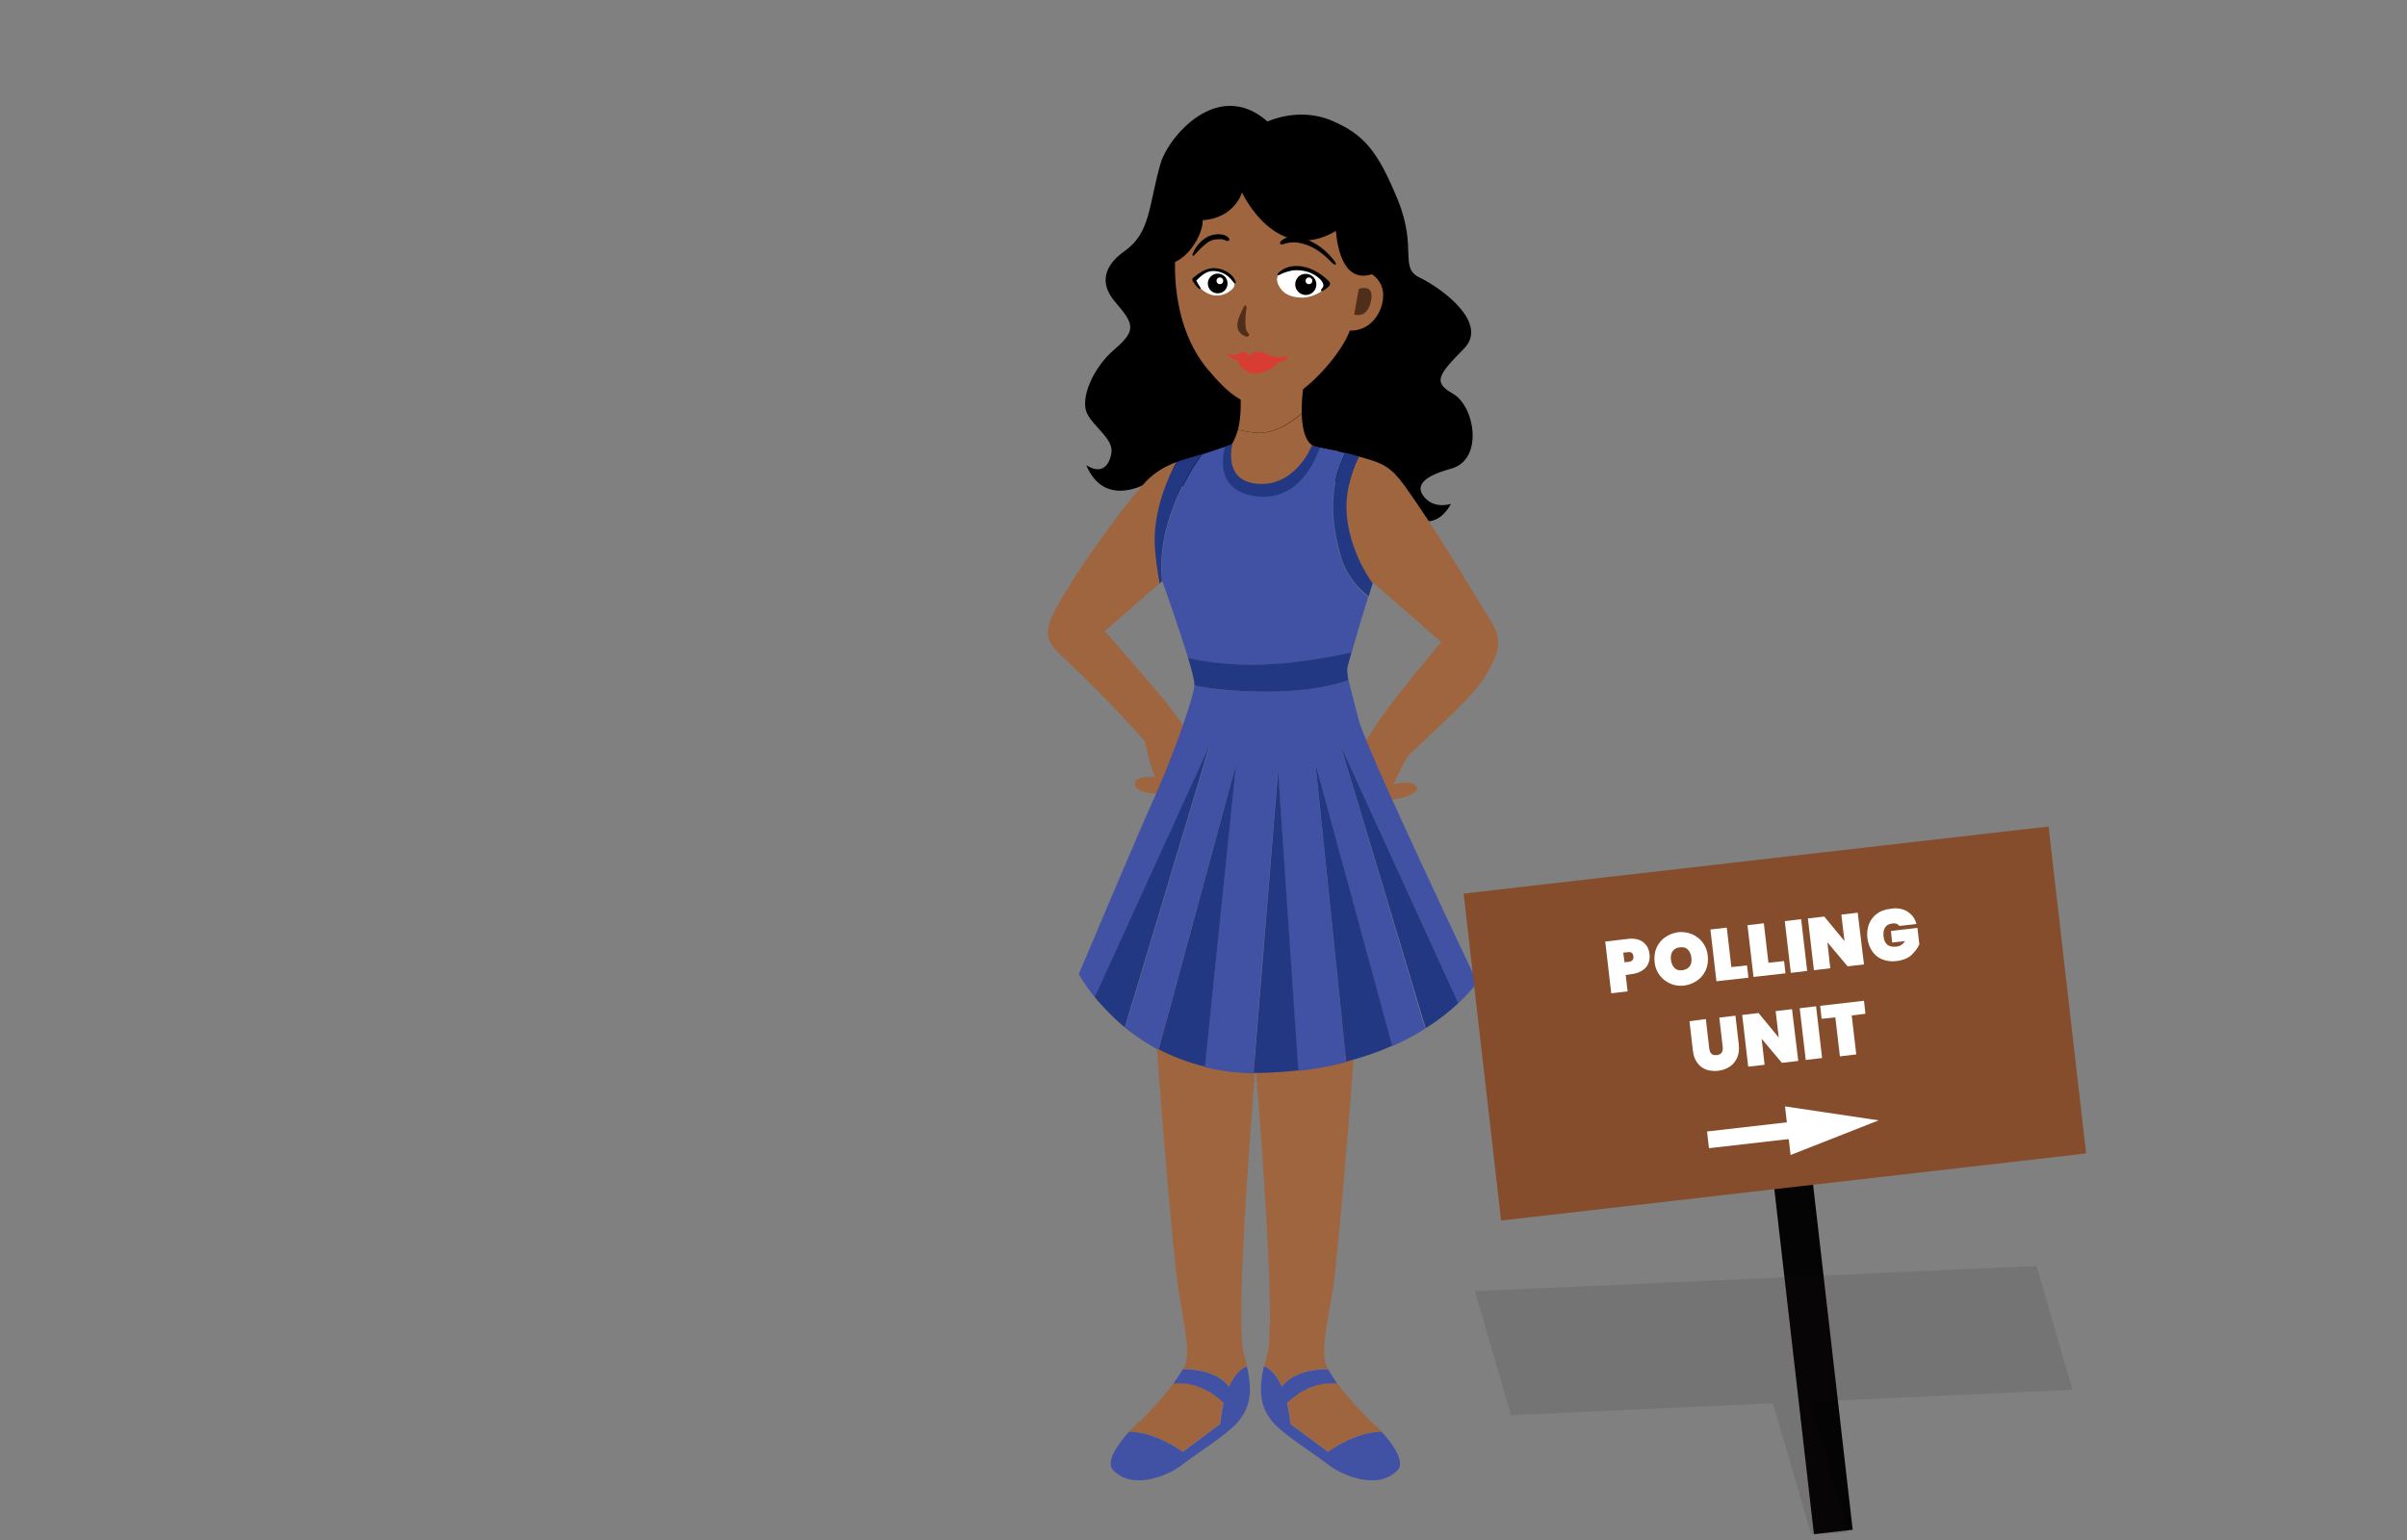 <?xml version="1.0" encoding="utf-8"?>
<!-- Generator: Adobe Illustrator 23.0.0, SVG Export Plug-In . SVG Version: 6.00 Build 0)  -->
<svg version="1.1" id="Layer_1" xmlns="http://www.w3.org/2000/svg" xmlns:xlink="http://www.w3.org/1999/xlink" x="0px" y="0px"
	 viewBox="0 0 1000 640" style="enable-background:new 0 0 1000 640;" xml:space="preserve">
<rect x="0" y="0" width="1000" height="640" fill="#808080" stroke="none"/>
<style type="text/css">
	.st0{fill:#9F653E;}
	.st1{fill:#4152A4;}
	.st2{fill:#FFFFFF;}
	.st3{fill:#502E1C;}
	.st4{fill:#D73D33;}
	.st5{fill:#233882;}
	.st6{fill:#050404;}
	.st7{fill:#854D2C;}
	.st8{opacity:0.1;fill:#171211;enable-background:new    ;}
	.st9{fill:none;stroke:#FFFFFF;stroke-width:7;stroke-miterlimit:10;}
</style>
<g id="woman-2">
	<g>
		<g>
			<path class="st0" d="M555.6,574.9c7.7,10.6,18.2,19.7,18.2,19.7s0.1,0.1,0.3,0.3c-11,0-22.3,8.4-22.3,8.4l-15.6-11.6
				c0,0-0.2-4-1.4-8.7C536.7,581,544.5,573.7,555.6,574.9z"/>
			<path class="st1" d="M525.1,567.8c0.2,0.1,0.4,0.1,0.6,0.2c3.1,1.6,5.3,4.7,6.8,8.3l0,0c4.7-6.1,13.4-7.3,19.2-7.3
				c1.2,2,2.5,4,3.9,6c-11.1-1.2-18.9,6.1-20.9,8.1l0,0c1.1,4.7,1.4,8.7,1.4,8.7l15.6,11.6c0,0,11.3-8.4,22.3-8.4
				c1.6,1.7,10.6,11.8,6.7,15.9c-8.1,8.7-23.2,2.3-29-2.3s-18.4-12.2-23.2-17.9C524.6,585.8,522.3,579.8,525.1,567.8z"/>
			<path class="st0" d="M487.5,574.9c-7.7,10.6-18.2,19.7-18.2,19.7s-0.1,0.1-0.3,0.3c11,0,22.3,8.4,22.3,8.4l15.6-11.6
				c0,0,0.2-4,1.4-8.7C506.4,581,498.7,573.7,487.5,574.9z"/>
			<path class="st1" d="M518,567.8c-0.2,0.1-0.4,0.1-0.6,0.2c-3.1,1.6-5.3,4.7-6.8,8.3l0,0c-4.7-6.1-13.4-7.3-19.2-7.3
				c-1.2,2-2.5,4-3.9,6c11.1-1.2,18.9,6.1,20.9,8.1l0,0c-1.1,4.7-1.4,8.7-1.4,8.7l-15.6,11.6c0,0-11.3-8.4-22.3-8.4
				c-1.6,1.7-10.6,11.8-6.7,15.9c8.1,8.7,23.2,2.3,28.9-2.3c5.8-4.6,18.4-12.2,23.2-17.9C518.5,585.8,520.9,579.8,518,567.8z"/>
			<path class="st0" d="M521.6,430l1.1,0.2c0,0-0.4,4.8-1.1,12.6c0.4,5.1,0.9,11.4,1.5,18.5c2.7,36.1,6.4,92,3.3,102
				c-0.5,1.6-0.8,3-1.2,4.4c0.2,0.1,0.4,0.1,0.6,0.2c3.1,1.6,5.3,4.7,6.8,8.3c4.7-6.1,13.4-7.3,19.2-7.3c-0.2-0.3-0.4-0.6-0.5-0.9
				c-3.5-6.4,1.6-22.7,3.5-40.5c2.4-22.8,4.9-52.8,6.6-74.7c1.3-16.9,2.1-29,2.1-29L521.6,430z"/>
			<path class="st0" d="M521.6,430l-41.8-6.2c0,0,0.8,11.3,2,27.5c1.7,22,4.2,52.9,6.7,76.2c1.9,17.8,6.9,34.2,3.5,40.5
				c-0.2,0.3-0.4,0.6-0.5,0.9c5.8,0,14.5,1.3,19.2,7.3c1.5-3.5,3.7-6.7,6.8-8.3c0.2-0.1,0.4-0.1,0.6-0.2c-0.3-1.4-0.7-2.8-1.2-4.4
				c-3.1-10.1,0.5-66,3.3-102.1c0.5-7.1,1-13.4,1.5-18.5c-0.6-7.8-1.1-12.6-1.1-12.6L521.6,430z"/>
		</g>
		<g>
			<path d="M526.6,50.5c0,0,12.9-6.2,26.6-0.4c13.4,5.7,19.1,12.5,27.5,32.9c8.3,20.4,0.4,28.3,9.2,32.4
				c8.7,4.2,28.9,18.7,18.3,29.5c-10.6,10.8-13.1,13.9-4.6,18.7c9.2,5.2,12.9,27.5-0.8,31.2s-14.6,8.3-10.4,12.5
				c4.2,4.2,10.4,2.1,10.4,2.1s-5.8,12.1-15.8,5s-35-16.2-37.4-15c-2.5,1.2-23.3,17.9-32.5,13.7s-25.4-15-31.6-9.6s-9.2-2.6-9.2-2.6
				s-17.5,10.5-25-7.6c5.4,3.5,9.2,1.5,10.4-4.8c1.3-6.2-8.3-11.6-10.4-17.5c-2.1-5.8,2.5-17.9,11.7-25.8c9.2-7.9,8.2-10.5,0.4-19.6
				c-5.2-6-6.9-13.7,4-21.4c10.8-7.7,9.8-19.3,14.8-36.4C485.3,57.2,505.8,32.2,526.6,50.5z"/>
			<path class="st0" d="M521.1,179.8c-2.7-0.3-4.9-0.8-6.8-1.2c1.1-4.2,1.4-9.5,1-16.5c-0.6-10.4,26.1-0.6,26.1-0.6
				s-0.7,4.9-0.6,10.3C536.7,175.3,529,180.8,521.1,179.8z"/>
			<path class="st0" d="M501.1,189c0,0,8.7-0.9,11-4.9c0.9-1.6,1.6-3.5,2.2-5.5c1.9,0.4,4.1,0.9,6.8,1.2c8,1,15.6-4.4,19.7-7.9
				c0.2,6.2,1.5,13.1,6.4,14c11.2,2.1,9,1.7,9,1.7s-2.4,7.7-7.5,14.8c-7.3,6.5-18.4,10.1-28.8,10.3C504.5,206.9,501.1,189,501.1,189
				z"/>
			<g>
				<path class="st0" d="M537,67.4c22.2,1.9,27,31.4,27.3,45.9c2-1,6.3-0.5,9.1,4.4c3.8,6.3-1.2,20-12.6,19.7
					c-1.6,4.4-5.6,10.5-10.5,15.9c-11.2,12.5-19.7,15-25.8,15c-7.5,0-13.4-3.6-22.9-15c-16.4-19.8-13.2-48.4-13.2-48.4
					C490.4,78.2,505.5,64.7,537,67.4z"/>
				<path class="st2" d="M550.9,117.8c0,0-2.2-3.8-6.8-5.2c-4.6-1.4-8-1.5-10.8,0.2s-2.2,1.5-2.2,1.5s-1.4,1.5,0.2,4.5
					c1.5,2.7,4,4.8,9.6,4.9C546.6,123.7,552.5,119.3,550.9,117.8z"/>
				<path class="st2" d="M511.9,115.8c0,0,2.1,2.3,0.1,4.3s-5.3,3.4-8.8,2.4s-5.9-4.2-6.9-5.5c-0.9-1.4,1.5-2.6,3.2-3.3
					C501.3,112.9,505.6,109.6,511.9,115.8z"/>
				<path d="M540.7,110.7c4.4,0.6,8.6,3.3,11.5,6.3c0.4,0.4,0.6,1.2,0,1.9c-0.5,0.6-2.2,1.8-2.7,2c-0.8,0.5-0.9-0.5-0.2-1.1
					c0.8-0.8,0.8-2.2-1.1-4c-2.6-2.4-6.2-3.6-9.8-3.5c-2.2,0-4.9,0.9-6.8,1.9c-1.1,0.6-1-0.3-0.4-0.9
					C533.8,110.9,537.1,110.2,540.7,110.7z"/>
				<path d="M495.9,115.3c5.2-4.4,8.3-4.1,10.6-3.6c2.6,0.5,5.6,2.2,6.8,5.2c0.4,0.9-0.4,1.1-0.8,0.5c-1.9-2.6-3.9-4.2-7.3-4.7
					c-3.5-0.5-5.7,1.4-8.2,3.9c0.3,0.7,0.8,1.5,1.2,2.1c0.9,1.1,0.8,1.9-0.3,1.1c-0.9-0.7-1.9-2.2-2.4-3.1
					C495.1,116.2,495.4,115.7,495.9,115.3z"/>
				<path d="M538.1,118.2c0,2.4,2,4.4,4.4,4.4s4.4-2,4.4-4.4s-2-4.4-4.4-4.4C540.1,113.7,538.1,115.7,538.1,118.2z"/>
				<path d="M501.8,117.8c0,2.3,1.8,4.1,4.1,4.1s4.1-1.8,4.1-4.1c0-2.3-1.8-4.1-4.1-4.1C503.6,113.7,501.8,115.6,501.8,117.8z"/>
				<path class="st2" d="M542.4,116.7c0,0.8,0.6,1.4,1.4,1.4s1.4-0.6,1.4-1.4s-0.6-1.4-1.4-1.4C543,115.3,542.4,115.9,542.4,116.7z"
					/>
				<path class="st2" d="M505.4,116.7c0,0.8,0.6,1.4,1.4,1.4s1.4-0.6,1.4-1.4s-0.6-1.4-1.4-1.4C506,115.3,505.4,115.9,505.4,116.7z"
					/>
				<path class="st3" d="M564.5,120.1c0,0,6.9-2.7,5,5.4c-1.7,7.2-6.9,5.2-6.9,5.2L564.5,120.1z"/>
				<path class="st3" d="M516.6,127.8c0.7-1.6,1.5-0.7,1.2,0.6c-0.3,1.8-0.4,3.7-0.4,5.5c0,3,0.4,3.7,1.5,5c0.4,0.4-0.6,1.4-1.5,0.9
					C511.1,137.1,515.4,130.6,516.6,127.8z"/>
				<path d="M532.2,100.2c2.6-2.6,7-2,10.1-0.9c4.7,1.7,8.6,4.7,11.9,8.9c1.8,2.3,0.3,2.1-0.8,1c-3.4-3.5-6.8-6.3-11.4-7.7
					c-3.3-1-5.8-1.1-8.9,0C531.8,101.8,531.4,101,532.2,100.2z"/>
				<path d="M501.5,98.5c2.4-1.3,6.7-1.9,8.9,0.3c0.8,0.8,0,1.6-0.7,1.3c-1-0.4-1.8-0.8-2.9-0.7c-3.2,0.2-4.3-0.3-10.8,6.8
					c-0.2,0.2-0.9,0.2-0.4-0.9C496.6,102.6,499,99.9,501.5,98.5z"/>
				<path class="st4" d="M511.6,147.3c1.9,1,3.1-0.8,4.6-1c1.2-0.1,2.5,0.7,3.1,1.6c1.6-2.4,4.2-1.8,6.6-0.9c2.7,1,5.3,2.2,8.2,1
					c0.6-0.2,1.1,0.5,0.6,1c-1,1-2.2,1.4-3.7,1.5c-0.7,2.1-5.9,4.3-7.5,4.5c-4.9,0.8-7.7-1.3-9.5-5.4c-1.3,0-2.6-0.8-3.6-1.7
					C509.4,147.1,510.9,147,511.6,147.3z"/>
			</g>
			<path d="M481.3,96.6c8.3-17.1,30.8-41.6,34.9-35.4c0.8,1.2,1.3,2.3,1.6,3.3c12.9-15.1,45.9,3.3,45.8,19.4
				c8.7-1.8,24,22.1,8.3,29.3c-13.5,6.2-16.3-10.1-16.9-17.2c-24.9,14.6-39-16-39-16s-3,10.6-16.3,11.5c0,7.9-9.7,21.2-18.2,17.6
				C481.5,109.1,472.9,113.7,481.3,96.6z"/>
		</g>
		<g>
			<path class="st0" d="M577.7,326.2c0,0,9.4-2.6,10.9,0.9s-10.6,5.6-12.5,5.4C574.1,332.4,577.7,326.2,577.7,326.2z"/>
			<path class="st0" d="M598.8,266.8L570.3,242c0,0-0.1,0.2-0.1,0.4c-5.7-7.9-10.9-20.2-10.9-31.7c0-9.3,3.4-17.4,5.2-21
				c2.1,0.6,4.2,1.2,6.3,1.9c8,2.7,10.7,7.3,17.1,16.5c12.4,18,27.6,44,31.5,50c5.2,8.1,3.2,13.1-1.8,22.1
				c-4.8,8.7-21.7,23.3-32.4,33.7c-2.1,2-8.3,17.4-9.3,18.3c-3.8-8.3-8.7-15.1-11-20.7c0,0,5.7-8.3,6.8-10.2
				C577.5,292,598.8,266.8,598.8,266.8z"/>
		</g>
		<g>
			<path class="st0" d="M484.8,323.3c0,0-12.3-1.8-13.2,1.8c-1.4,5.7,14.1,4.8,14.1,4.8L484.8,323.3z"/>
			<path class="st0" d="M441.4,248.2c10.3-17.5,27-39.8,34.5-47.9c4.1-4.4,9.1-6.9,12.9-8.3c-3.3,5.8-7,17.4-8,29.6
				c-0.4,4.6,0.2,13.1,1.5,20.3L459,262.3c0,0,20.3,23,26.2,30.6c2.3,2.9,8.8,11.8,8.8,11.8c-2.4,7.1-5.3,15.5-8.2,22.7
				c-2.8,0.4-6.5-0.8-10-19.1C463,293.5,448,279.1,441,272.5C433,265,433.7,261.2,441.4,248.2z"/>
		</g>
		<g>
			<path class="st1" d="M577.7,330.8c-3.8-8.3-7-15.8-9.4-21.5c-2-4.7-3.3-8.3-3.8-10c-1.8-7.3-3.4-12.7-4.2-16.6
				c-4.8,1.7-19.1,5.8-44.4,4.5c-9.7-0.5-15.9-1.5-19.7-2.3c-0.2,2.5-1.8,7.9-4,14.3c-2.4,7.1-5.6,15.4-8.5,22.6
				c-1.8,4.3-3.4,8.2-4.8,11.2c-5.8,12.7-30.7,71.8-30.7,71.8s2.1,4.1,6.7,9.7l47.7-104.6l-35.2,117.2c4,3.2,8.6,6.4,13.9,9.2
				l32.2-118.8l-13,126c6.1,1.5,12.9,2.4,20.2,2.6l10.2-125.7l8.4,124.7c7.3-0.8,13.9-2.1,20-3.7l-12.8-123.9l31.8,117.3
				c5.3-2.3,9.8-4.8,13.8-7.3L557,309.8l48.9,107.1c5.4-5,7.8-8.7,7.8-8.7S592.3,363.2,577.7,330.8z"/>
			<path class="st5" d="M605.9,416.9c-3.4,3.1-7.8,6.8-13.6,10.4L557,309.8L605.9,416.9z"/>
			<path class="st5" d="M454.8,414.4l47.7-104.6L467.3,427C462.1,422.6,457.9,418.1,454.8,414.4z"/>
			<path class="st5" d="M578.4,434.6c-5.6,2.5-11.9,4.7-19.1,6.6l-12.8-123.9L578.4,434.6z"/>
			<path class="st5" d="M500.6,443.3c-7.2-1.8-13.6-4.3-19.2-7.2l32.2-118.8L500.6,443.3z"/>
			<path class="st5" d="M539.4,444.8c-4,0.5-8.1,0.8-12.5,1c-2.1,0.1-4.1,0.1-6.1,0.1L531,320.2L539.4,444.8z"/>
			<path class="st1" d="M499.3,188.9l12.5-4.2c0,0-4.6,18.5,12.7,19.4c15.8,0.8,21.4-18.5,21.4-18.5s5.6,0.9,13,2.7
				c-8.1,16.2-5.1,31.5-2,42.8c2.3,8.5,8,14.1,11.5,17c-2,6.4-5,16.5-6.9,23.1c-3.8,0.9-25.1,5.6-44.5,5.1
				c-11.5-0.3-19-1.6-23.4-2.8c-3.9-12.9-10.7-32-10.7-32C480.3,217.9,494.2,196,499.3,188.9z"/>
			<path class="st5" d="M557,231c-3.1-11.2-6.1-26.6,2-42.8c1.8,0.4,3.6,0.9,5.6,1.5c-1.8,3.7-5.2,11.7-5.2,21
				c0,11.5,5.2,23.9,10.9,31.7c-0.3,0.8-0.9,2.9-1.7,5.5C565,245.1,559.3,239.5,557,231z"/>
			<path class="st5" d="M479.8,221.3c0.8-12.2,5.7-23.5,9-29.3c2.1-0.8,10.4-3.2,10.4-3.2c-5.1,7.1-19,29.1-16.4,52.6l-1,1.2
				C480.5,235.3,479.4,227.7,479.8,221.3z"/>
			<path class="st5" d="M548.3,186c0,0-6.5,22.6-26.1,20.3c-19.5-2.3-13.2-20.6-13.2-20.6l3-1.2c0,0-4.1,15,9.8,16.5
				c16.4,1.8,23.2-15.8,23.2-15.8L548.3,186z"/>
			<path class="st5" d="M515.9,287.2c-9.7-0.5-15.9-1.5-19.7-2.3c0-0.2,0-0.4,0-0.6c0-1.6-1.1-5.8-2.6-10.9
				c4.5,1.1,11.9,2.5,23.4,2.8c19.4,0.5,40.7-4.2,44.5-5.1c-0.9,3.1-1.5,5.4-1.7,6.2c-0.2,1.3,0,3.1,0.4,5.4
				C555.5,284.4,541.2,288.6,515.9,287.2z"/>
		</g>
	</g>
</g>
<g id="sign">
	
		<rect x="743.6" y="472.7" transform="matrix(0.994 -0.114 0.114 0.994 -58.176 88.986)" class="st6" width="16.2" height="164.5"/>
	
		<rect x="614.6" y="357.1" transform="matrix(0.994 -0.114 0.114 0.994 -43.562 86.46)" class="st7" width="244.5" height="136.7"/>
	<g>
		<path class="st2" d="M675.4,405.2l0.8,6.8l-6.8,0.8l-2.5-21.5l9.4-1.1c2.6-0.3,4.7,0.1,6.3,1.3c1.6,1.2,2.5,2.9,2.7,5.1
			c0.2,1.4,0,2.6-0.5,3.8c-0.5,1.2-1.3,2.2-2.5,2.9c-1.2,0.8-2.6,1.3-4.3,1.5L675.4,405.2z M678.6,397.4c-0.2-1.3-0.9-1.9-2.3-1.7
			l-1.9,0.2l0.5,4l1.9-0.2C678.1,399.5,678.8,398.7,678.6,397.4z"/>
		<path class="st2" d="M702.9,388.2c1.8,0.8,3.3,1.9,4.5,3.5s1.9,3.4,2.1,5.5c0.2,2.1,0,4.1-0.8,5.9s-2,3.3-3.6,4.4
			s-3.4,1.8-5.4,2.1c-2,0.2-3.9,0-5.7-0.8s-3.3-1.9-4.5-3.5s-1.9-3.4-2.1-5.5c-0.2-2.1,0-4.1,0.8-5.9s2-3.3,3.6-4.4s3.4-1.8,5.4-2.1
			C699.2,387.2,701.1,387.5,702.9,388.2z M694.9,395.3c-0.6,0.9-0.9,2.2-0.7,3.6c0.2,1.5,0.7,2.6,1.5,3.4s1.9,1.1,3.3,0.9
			c1.3-0.2,2.3-0.7,3-1.6c0.6-0.9,0.9-2.1,0.7-3.6s-0.7-2.6-1.5-3.4s-1.9-1.1-3.3-0.9C696.6,393.8,695.6,394.4,694.9,395.3z"/>
		<path class="st2" d="M719.3,401.9l6.5-0.7l0.6,5.1l-13.3,1.5l-2.5-21.5l6.8-0.8L719.3,401.9z"/>
		<path class="st2" d="M734.7,400.1l6.5-0.7l0.6,5.1l-13.3,1.5l-2.5-21.5l6.8-0.8L734.7,400.1z"/>
		<path class="st2" d="M748.3,382l2.5,21.5l-6.8,0.8l-2.5-21.5L748.3,382z"/>
		<path class="st2" d="M774.4,400.8l-6.8,0.8l-8.4-10l1.2,10.8l-6.8,0.8l-2.5-21.5l6.8-0.8l8.4,10.2l-1.3-11l6.8-0.8L774.4,400.8z"
			/>
		<path class="st2" d="M792.4,378.8c1.9,1.2,3.2,2.9,3.8,5.2l-7.1,0.8c-0.3-0.4-0.7-0.7-1.2-0.9c-0.5-0.2-1.1-0.2-1.8-0.1
			c-1.3,0.1-2.3,0.7-2.9,1.6c-0.6,0.9-0.8,2.1-0.7,3.6c0.2,1.7,0.7,2.9,1.6,3.6c0.9,0.7,2.2,1,3.8,0.8s2.7-1,3.6-2.3l-5.4,0.6
			l-0.5-4.8l11-1.3l0.8,6.8c-0.7,1.7-1.9,3.2-3.4,4.6c-1.5,1.3-3.5,2.1-6,2.4c-2.2,0.3-4.2,0-6-0.7s-3.2-1.9-4.2-3.4
			c-1.1-1.6-1.7-3.4-2-5.5c-0.2-2.1,0-4.1,0.7-5.8c0.7-1.8,1.8-3.2,3.3-4.3c1.5-1.1,3.4-1.8,5.6-2
			C788.1,377.2,790.4,377.6,792.4,378.8z"/>
		<path class="st2" d="M708.7,423.5l1.4,12.1c0.1,1,0.4,1.8,0.9,2.3s1.2,0.7,2.2,0.6s1.7-0.5,2.1-1.1c0.4-0.6,0.5-1.4,0.4-2.4
			l-1.4-12.1l6.7-0.8l1.4,12.1c0.2,2,0,3.8-0.7,5.4c-0.7,1.5-1.7,2.8-3.1,3.7c-1.4,0.9-3,1.5-4.8,1.7s-3.5,0-5-0.5
			c-1.5-0.6-2.7-1.5-3.7-2.9c-1-1.3-1.6-3.1-1.8-5.1l-1.4-12.1L708.7,423.5z"/>
		<path class="st2" d="M747.1,440.9l-6.8,0.8l-8.4-10l1.2,10.8l-6.8,0.8l-2.5-21.5l6.8-0.8l8.4,10.2l-1.3-11l6.8-0.8L747.1,440.9z"
			/>
		<path class="st2" d="M754.5,418.2l2.5,21.5l-6.8,0.8l-2.5-21.5L754.5,418.2z"/>
		<path class="st2" d="M774.4,415.9l0.6,5.4l-5.7,0.7l1.9,16.2l-6.8,0.8l-1.9-16.2l-5.7,0.6l-0.6-5.4L774.4,415.9z"/>
	</g>
	<polygon class="st8" points="861,577.6 846.1,526.1 612.8,536.6 627.7,588.1 736.6,583.2 752.4,637.6 767.8,636.9 752.1,582.5 	"/>
	<g>
		<g>
			<line class="st9" x1="709.6" y1="473.7" x2="749.7" y2="469.1"/>
			<g>
				<polygon class="st2" points="743.9,480 780.5,465.6 741.6,459.8 				"/>
			</g>
		</g>
	</g>
</g>
</svg>
